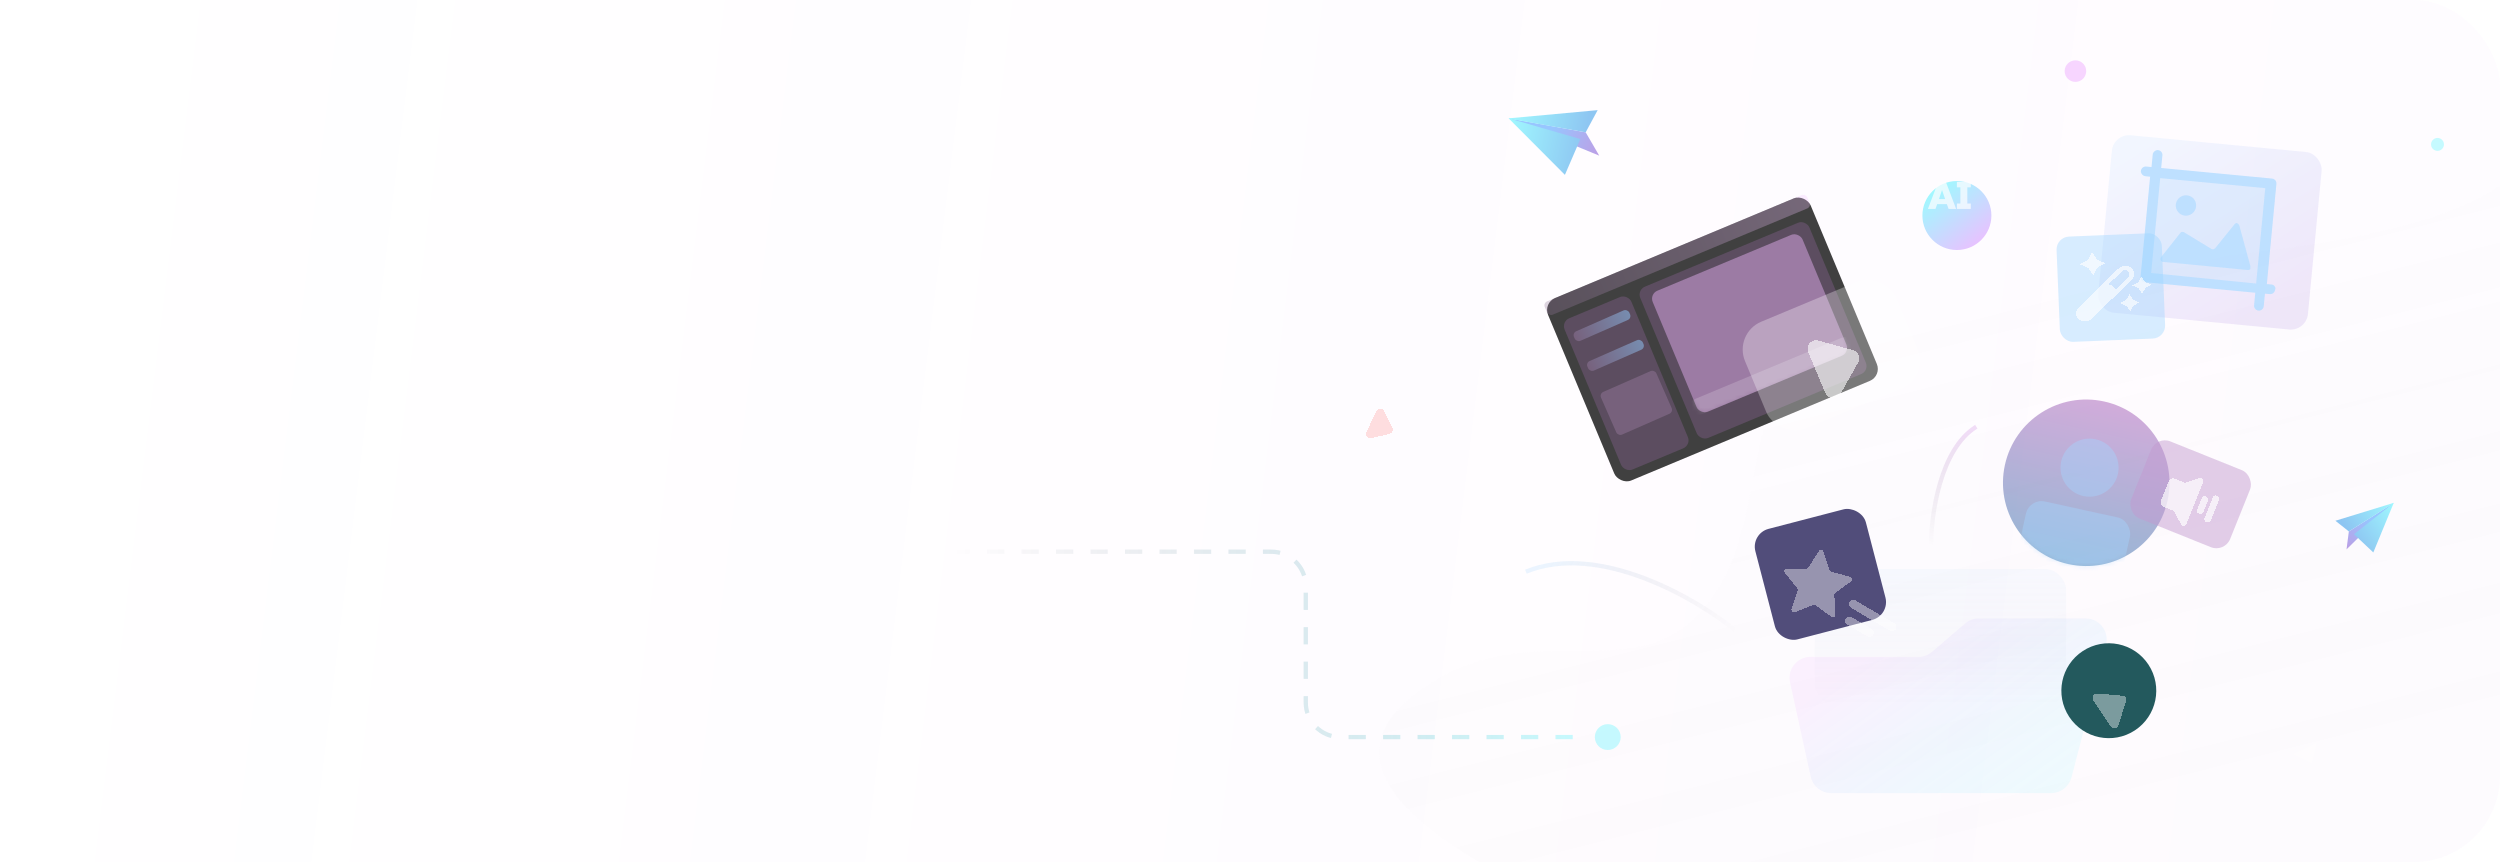 <svg width="580" height="200" viewBox="0 0 580 200" fill="none" xmlns="http://www.w3.org/2000/svg">
    <g clip-path="url(#clip0_170_361)">
        <rect width="580" height="200" rx="20" fill="url(#paint0_linear_170_361)" fill-opacity="0.04"/>
        <path d="M356.125 207C354.313 205.188 299.957 182.993 328.041 161.25C356.125 139.507 381.945 163.968 398.704 136.337C415.464 108.705 394.175 67.032 468.009 62.955C536.316 59.184 585.626 52.699 589.039 29.87L588.952 24C589.291 26.069 589.315 28.023 589.039 29.87L591.67 207H356.125Z" fill="url(#paint1_linear_170_361)" fill-opacity="0.04"/>
        <path opacity="0.3" d="M420.087 180.179L415.293 158.299C414.629 155.267 416.938 152.397 420.043 152.397H445.092C446.254 152.397 447.377 151.981 448.259 151.224L455.914 144.655C456.795 143.899 457.918 143.483 459.08 143.483H483.885C487.067 143.483 489.391 146.489 488.59 149.568L480.584 180.361C480.027 182.504 478.092 184 475.878 184H424.837C422.553 184 420.576 182.41 420.087 180.179Z" fill="url(#paint2_linear_170_361)" fill-opacity="0.5"/>
        <rect opacity="0.3" x="421" y="132" width="58.345" height="31.603" rx="4.862" fill="url(#paint3_linear_170_361)" fill-opacity="0.69"/>
        <g opacity="0.5">
            <path d="M544.392 127.459L544.933 123.291L555.353 116.659L544.392 127.459Z" fill="url(#paint4_linear_170_361)"/>
            <path d="M555.354 116.659L541.804 120.816L544.933 123.291L555.025 116.912L546.13 123.939L550.609 128.167L555.354 116.659Z" fill="url(#paint5_linear_170_361)"/>
        </g>
        <circle opacity="0.3" cx="373" cy="171" r="3" fill="#42F4FF"/>
        <g opacity="0.5" filter="url(#filter0_d_170_361)">
            <path d="M371.023 32.11L367.879 26.699L350 23.454L371.023 32.11Z" fill="url(#paint6_linear_170_361)"/>
            <path d="M350 23.454L370.659 21.55L367.879 26.699L350.589 23.617L366.642 28.259L363.06 36.568L350 23.454Z" fill="url(#paint7_linear_170_361)"/>
        </g>
        <rect x="358" y="70.301" width="66.006" height="45.869" rx="3" transform="rotate(-22.654 358 70.301)" fill="#404040"/>
        <rect opacity="0.5" x="362.219" y="74.602" width="16.781" height="38.038" rx="2" transform="rotate(-22.654 362.219 74.602)" fill="#785A80"/>
        <rect opacity="0.5" x="379.771" y="67.276" width="42.513" height="38.038" rx="2" transform="rotate(-22.654 379.771 67.276)" fill="#785A80"/>
        <rect x="382.66" y="68.216" width="37.666" height="30.404" rx="2" transform="rotate(-22.654 382.66 68.216)" fill="#ECB7FA" fill-opacity="0.44"/>
        <g opacity="0.5">
            <mask id="mask0_170_361" style="mask-type:alpha" maskUnits="userSpaceOnUse" x="383" y="54" width="46" height="42">
                <rect x="382.66" y="68.216" width="37.666" height="30.404" rx="2" transform="rotate(-22.654 382.66 68.216)" fill="#ECB7FA" fill-opacity="0.44"/>
            </mask>
            <g mask="url(#mask0_170_361)">
                <rect x="391.459" y="93.315" width="40.761" height="3.852" rx="1.926" transform="rotate(-22.654 391.459 93.315)" fill="white" fill-opacity="0.8"/>
            </g>
        </g>
        <g filter="url(#filter1_b_170_361)">
            <rect x="402.152" y="77.332" width="38.038" height="26.85" rx="7" transform="rotate(-22.654 402.152 77.332)" fill="white" fill-opacity="0.3"/>
        </g>
        <g filter="url(#filter2_d_170_361)">
            <path d="M429.856 79.217C431.107 79.562 431.703 80.99 431.069 82.123L427.029 89.331C426.214 90.786 424.081 90.662 423.439 89.123L419.513 79.717C418.871 78.178 420.283 76.575 421.891 77.019L429.856 79.217Z" fill="white" fill-opacity="0.6" shape-rendering="crispEdges"/>
        </g>
        <rect opacity="0.3" x="358" y="70.301" width="66.006" height="3.356" rx="1" transform="rotate(-22.654 358 70.301)" fill="url(#paint8_linear_170_361)"/>
        <rect opacity="0.5" x="364.76" y="77.253" width="14.023" height="2.425" rx="1" transform="rotate(-23.734 364.76 77.253)" fill="url(#paint9_linear_170_361)"/>
        <rect opacity="0.5" x="367.879" y="84.159" width="14.023" height="2.425" rx="1" transform="rotate(-23.734 367.879 84.159)" fill="url(#paint10_linear_170_361)"/>
        <rect opacity="0.5" x="371.03" y="91.328" width="14.023" height="10.821" rx="1" transform="rotate(-23.734 371.03 91.328)" fill="#927699"/>
        <g opacity="0.5">
            <g filter="url(#filter3_di_170_361)">
                <circle cx="454" cy="43" r="8" fill="url(#paint11_linear_170_361)"/>
            </g>
            <g filter="url(#filter4_bd_170_361)">
                <path d="M457.226 44.472H454V43.218H454.806V39.454H454V38.2H457.226V39.454H456.419V43.218H457.226V44.472Z" fill="white" fill-opacity="0.7"/>
                <path d="M449.027 44.472H447.28L449.654 38.2H451.446L453.821 44.472H452.074L451.67 43.352H449.43L449.027 44.472ZM449.834 42.187H451.267L450.55 40.082L449.834 42.187Z" fill="white" fill-opacity="0.7"/>
            </g>
        </g>
        <circle cx="484.006" cy="112.006" r="19.314" transform="rotate(12.381 484.006 112.006)" fill="url(#paint12_linear_170_361)" fill-opacity="0.5"/>
        <mask id="mask1_170_361" style="mask-type:alpha" maskUnits="userSpaceOnUse" x="464" y="92" width="40" height="40">
            <circle cx="484.006" cy="112.006" r="19.314" transform="rotate(12.381 484.006 112.006)" fill="#A5D5FF"/>
        </mask>
        <g mask="url(#mask1_170_361)">
            <rect x="470.813" y="115.548" width="24.704" height="24.704" rx="3.721" transform="rotate(12.381 470.813 115.548)" fill="#A5D5FF" fill-opacity="0.42"/>
            <circle cx="484.776" cy="108.496" r="6.737" transform="rotate(12.381 484.776 108.496)" fill="#A5D5FF" fill-opacity="0.42"/>
        </g>
        <g filter="url(#filter5_b_170_361)">
            <rect x="500.34" y="101.126" width="24.749" height="19.26" rx="3.443" transform="rotate(21.911 500.34 101.126)" fill="#C399CE" fill-opacity="0.48"/>
        </g>
        <g filter="url(#filter6_d_170_361)">
            <path fill-rule="evenodd" clip-rule="evenodd" d="M504.366 117.153C504.346 117.146 504.325 117.139 504.305 117.131L501.885 116.157C501.356 115.944 501.099 115.343 501.312 114.814L502.175 112.669C502.191 112.561 502.232 112.459 502.295 112.37L503.158 110.225C503.37 109.696 503.972 109.44 504.501 109.652L506.921 110.626C506.942 110.634 506.962 110.643 506.981 110.652L510.292 109.536C510.849 109.348 511.37 109.9 511.151 110.445L507.231 120.19C507.012 120.735 506.254 120.773 505.982 120.251L504.366 117.153Z" fill="white" fill-opacity="0.69" shape-rendering="crispEdges"/>
        </g>
        <g filter="url(#filter7_d_170_361)">
            <rect x="511.057" y="113.549" width="1.558" height="4.285" rx="0.689" transform="rotate(21.911 511.057 113.549)" fill="white" fill-opacity="0.69" shape-rendering="crispEdges"/>
        </g>
        <g filter="url(#filter8_d_170_361)">
            <rect x="513.659" y="113.343" width="1.558" height="6.622" rx="0.689" transform="rotate(21.911 513.659 113.343)" fill="white" fill-opacity="0.69" shape-rendering="crispEdges"/>
        </g>
        <rect width="26.493" height="26.493" rx="4.261" transform="matrix(0.252 0.968 0.968 -0.252 406.174 123.771)" fill="#514D7A"/>
        <g filter="url(#filter9_bd_170_361)">
            <path d="M415.646 138.82C415.488 139.309 415.969 139.763 416.448 139.575L420.64 137.928C420.833 137.852 421.052 137.88 421.22 138.002L424.864 140.649C425.281 140.951 425.861 140.633 425.83 140.12L425.559 135.624C425.547 135.417 425.641 135.217 425.809 135.095L429.452 132.447C429.868 132.145 429.745 131.495 429.247 131.365L424.888 130.234C424.687 130.181 424.526 130.03 424.462 129.833L423.069 125.549C422.91 125.06 422.254 124.977 421.977 125.41L419.554 129.206C419.442 129.381 419.248 129.487 419.041 129.487L414.537 129.488C414.023 129.488 413.74 130.087 414.067 130.484L416.928 133.962C417.06 134.122 417.101 134.339 417.037 134.537L415.646 138.82Z" fill="white" fill-opacity="0.4" shape-rendering="crispEdges"/>
        </g>
        <g filter="url(#filter10_bd_170_361)">
            <path d="M429.933 137.717L438.961 143.016" stroke="white" stroke-opacity="0.4" stroke-width="2" stroke-linecap="round" shape-rendering="crispEdges"/>
        </g>
        <g filter="url(#filter11_bd_170_361)">
            <path d="M429.057 141.591L433.72 144.329" stroke="white" stroke-opacity="0.4" stroke-width="2" stroke-linecap="round" shape-rendering="crispEdges"/>
        </g>
        <path opacity="0.3" d="M448 126.5C448 119.5 450.1 104.2 458.5 99" stroke="url(#paint13_linear_170_361)"/>
        <path opacity="0.3" d="M402.798 146.383C393.62 138.904 371.011 125.683 354 132.635" stroke="url(#paint14_linear_170_361)"/>
        <circle opacity="0.3" cx="565.5" cy="33.5" r="1.5" fill="#42F4FF"/>
        <circle opacity="0.3" cx="481.5" cy="16.5" r="2.5" fill="#E479FF"/>
        <g opacity="0.6">
            <g filter="url(#filter12_b_170_361)">
                <rect x="490.336" y="31" width="48.886" height="41.365" rx="4" transform="rotate(5.458 490.336 31)" fill="url(#paint15_linear_170_361)" fill-opacity="0.19"/>
            </g>
            <g clip-path="url(#clip1_170_361)">
                <path d="M526.347 43.02L500.408 40.49L498.51 63.898L523.816 66.428L526.347 43.02Z" fill="#93CDFF" fill-opacity="0.36"/>
                <path d="M527.033 66.011L525.91 65.904L528.131 42.657C528.195 41.984 527.676 41.481 527.115 41.427L501.398 38.97L501.677 36.05C501.741 35.376 501.222 34.873 500.661 34.82C500.099 34.766 499.484 35.274 499.431 35.836L499.152 38.755L497.916 38.637C497.242 38.573 496.74 39.092 496.686 39.653C496.632 40.215 497.14 40.83 497.702 40.883L498.825 40.991L496.604 64.237C496.539 64.911 497.058 65.414 497.619 65.468L523.224 67.914L522.945 70.834C522.881 71.508 523.4 72.011 523.961 72.064C524.635 72.129 525.138 71.61 525.191 71.049L525.47 68.129L526.593 68.236C527.267 68.3 527.77 67.782 527.824 67.22C528.102 66.68 527.594 66.065 527.033 66.011ZM499.069 63.34L501.172 41.328L525.542 43.657L523.428 65.78L499.069 63.34Z" fill="#93CDFF"/>
                <path d="M504.78 47.453C504.662 48.688 505.566 49.908 506.913 50.036C508.149 50.154 509.368 49.251 509.497 47.903C509.626 46.556 508.712 45.449 507.364 45.32C506.016 45.191 504.898 46.217 504.78 47.453ZM522.108 61.801L519.507 52.26C519.416 52.024 519.202 51.891 518.988 51.757C518.764 51.735 518.528 51.826 518.395 52.04L513.895 57.617C513.649 57.82 513.302 57.9 513.088 57.766L506.661 53.865C506.335 53.721 505.987 53.801 505.853 54.015L501.343 59.704C501.209 59.918 501.188 60.142 501.279 60.377C501.37 60.613 501.584 60.747 501.808 60.768L521.461 62.646C521.686 62.667 521.921 62.576 522.044 62.475L522.108 61.801Z" fill="#93CDFF"/>
            </g>
        </g>
        <g filter="url(#filter13_b_170_361)">
            <rect x="477" y="55.01" width="24.443" height="24.443" rx="3" transform="rotate(-2.367 477 55.01)" fill="#9CD5FF" fill-opacity="0.4"/>
        </g>
        <g filter="url(#filter14_d_170_361)">
            <path d="M484.377 60.275L485.353 58.498L486.489 60.196L488.463 61.075L486.576 62.096L485.6 63.875L484.464 62.175L482.49 61.297L484.377 60.275ZM494.916 70.927L494.191 72.248L493.35 70.986L491.883 70.334L493.283 69.575L494.008 68.255L494.851 69.517L496.318 70.169L494.916 70.927ZM497.723 66.822L496.999 68.142L496.155 66.88L494.688 66.228L496.089 65.47L496.813 64.15L497.656 65.41L499.124 66.062L497.723 66.822ZM494.482 62.176C494.071 61.835 493.526 61.655 492.966 61.674C492.408 61.695 491.882 61.915 491.503 62.285L482.226 71.351C481.702 71.848 481.514 72.56 481.737 73.215C481.96 73.87 482.56 74.367 483.304 74.513C484.048 74.658 484.823 74.433 485.328 73.92L494.605 64.854C494.984 64.484 495.184 63.994 495.161 63.492C495.138 62.99 494.893 62.517 494.482 62.176ZM493.777 64.259L490.746 67.221C490.638 66.915 490.444 66.629 490.163 66.398C489.882 66.164 489.549 66.013 489.202 65.944L492.235 62.98C492.488 62.731 492.87 62.624 493.236 62.698C493.601 62.772 493.894 63.017 494.007 63.338C494.119 63.66 494.03 64.012 493.777 64.259Z" fill="white" fill-opacity="0.64" shape-rendering="crispEdges"/>
        </g>
        <g filter="url(#filter15_d_170_361)">
            <circle cx="489.246" cy="160.246" r="11.008" transform="rotate(-33.344 489.246 160.246)" fill="#23595D"/>
        </g>
        <g filter="url(#filter16_d_170_361)">
            <path d="M492.407 157.408C493.048 157.465 493.469 158.105 493.268 158.717L491.432 164.296C491.17 165.091 490.107 165.232 489.647 164.533L485.632 158.432C485.172 157.733 485.723 156.812 486.556 156.886L492.407 157.408Z" fill="white" fill-opacity="0.4" shape-rendering="crispEdges"/>
        </g>
        <path opacity="0.3" d="M221 128H294.939C299.357 128 302.939 131.582 302.939 136V163C302.939 167.418 306.52 171 310.939 171H367" stroke="url(#paint16_linear_170_361)" stroke-dasharray="4 4"/>
        <g opacity="0.3" filter="url(#filter17_d_170_361)">
            <path d="M323.014 95.242C323.301 95.818 322.977 96.512 322.351 96.661L318.138 97.665C317.324 97.859 316.646 97.027 317 96.269L319.279 91.39C319.634 90.632 320.707 90.618 321.08 91.367L323.014 95.242Z" fill="#FF4F4F" fill-opacity="0.6" shape-rendering="crispEdges"/>
        </g>
        <g opacity="0.3" filter="url(#filter18_d_170_361)">
            <path d="M536.365 173.131L531.972 170.956L537.487 168.359L536.365 173.131Z" fill="white"/>
        </g>
    </g>
    <defs>
        <filter id="filter0_d_170_361" x="346" y="21.55" width="29.023" height="23.018" filterUnits="userSpaceOnUse" color-interpolation-filters="sRGB">
            <feFlood flood-opacity="0" result="BackgroundImageFix"/>
            <feColorMatrix in="SourceAlpha" type="matrix" values="0 0 0 0 0 0 0 0 0 0 0 0 0 0 0 0 0 0 127 0" result="hardAlpha"/>
            <feOffset dy="4"/>
            <feGaussianBlur stdDeviation="2"/>
            <feComposite in2="hardAlpha" operator="out"/>
            <feColorMatrix type="matrix" values="0 0 0 0 0.612 0 0 0 0 0.787 0 0 0 0 1 0 0 0 0.11 0"/>
            <feBlend mode="normal" in2="BackgroundImageFix" result="effect1_dropShadow_170_361"/>
            <feBlend mode="normal" in="SourceGraphic" in2="effect1_dropShadow_170_361" result="shape"/>
        </filter>
        <filter id="filter1_b_170_361" x="400.306" y="60.836" width="49.136" height="43.121" filterUnits="userSpaceOnUse" color-interpolation-filters="sRGB">
            <feFlood flood-opacity="0" result="BackgroundImageFix"/>
            <feGaussianBlur in="BackgroundImageFix" stdDeviation="2"/>
            <feComposite in2="SourceAlpha" operator="in" result="effect1_backgroundBlur_170_361"/>
            <feBlend mode="normal" in="SourceGraphic" in2="effect1_backgroundBlur_170_361" result="shape"/>
        </filter>
        <filter id="filter2_d_170_361" x="415.354" y="74.944" width="19.971" height="21.409" filterUnits="userSpaceOnUse" color-interpolation-filters="sRGB">
            <feFlood flood-opacity="0" result="BackgroundImageFix"/>
            <feColorMatrix in="SourceAlpha" type="matrix" values="0 0 0 0 0 0 0 0 0 0 0 0 0 0 0 0 0 0 127 0" result="hardAlpha"/>
            <feOffset dy="2"/>
            <feGaussianBlur stdDeviation="2"/>
            <feComposite in2="hardAlpha" operator="out"/>
            <feColorMatrix type="matrix" values="0 0 0 0 0 0 0 0 0 0 0 0 0 0 0 0 0 0 0.3 0"/>
            <feBlend mode="normal" in2="BackgroundImageFix" result="effect1_dropShadow_170_361"/>
            <feBlend mode="normal" in="SourceGraphic" in2="effect1_dropShadow_170_361" result="shape"/>
        </filter>
        <filter id="filter3_di_170_361" x="442" y="35" width="24" height="24" filterUnits="userSpaceOnUse" color-interpolation-filters="sRGB">
            <feFlood flood-opacity="0" result="BackgroundImageFix"/>
            <feColorMatrix in="SourceAlpha" type="matrix" values="0 0 0 0 0 0 0 0 0 0 0 0 0 0 0 0 0 0 127 0" result="hardAlpha"/>
            <feOffset dy="4"/>
            <feGaussianBlur stdDeviation="2"/>
            <feComposite in2="hardAlpha" operator="out"/>
            <feColorMatrix type="matrix" values="0 0 0 0 0.576 0 0 0 0 0.802 0 0 0 0 1 0 0 0 0.15 0"/>
            <feBlend mode="normal" in2="BackgroundImageFix" result="effect1_dropShadow_170_361"/>
            <feBlend mode="normal" in="SourceGraphic" in2="effect1_dropShadow_170_361" result="shape"/>
            <feColorMatrix in="SourceAlpha" type="matrix" values="0 0 0 0 0 0 0 0 0 0 0 0 0 0 0 0 0 0 127 0" result="hardAlpha"/>
            <feOffset dy="3"/>
            <feGaussianBlur stdDeviation="2"/>
            <feComposite in2="hardAlpha" operator="arithmetic" k2="-1" k3="1"/>
            <feColorMatrix type="matrix" values="0 0 0 0 0.261 0 0 0 0 0.956 0 0 0 0 1 0 0 0 0.53 0"/>
            <feBlend mode="normal" in2="shape" result="effect2_innerShadow_170_361"/>
        </filter>
        <filter id="filter4_bd_170_361" x="443.28" y="34.2" width="17.945" height="17.272" filterUnits="userSpaceOnUse" color-interpolation-filters="sRGB">
            <feFlood flood-opacity="0" result="BackgroundImageFix"/>
            <feGaussianBlur in="BackgroundImageFix" stdDeviation="2"/>
            <feComposite in2="SourceAlpha" operator="in" result="effect1_backgroundBlur_170_361"/>
            <feColorMatrix in="SourceAlpha" type="matrix" values="0 0 0 0 0 0 0 0 0 0 0 0 0 0 0 0 0 0 127 0" result="hardAlpha"/>
            <feOffset dy="4"/>
            <feGaussianBlur stdDeviation="1.5"/>
            <feComposite in2="hardAlpha" operator="out"/>
            <feColorMatrix type="matrix" values="0 0 0 0 0 0 0 0 0 0 0 0 0 0 0 0 0 0 0.22 0"/>
            <feBlend mode="normal" in2="effect1_backgroundBlur_170_361" result="effect2_dropShadow_170_361"/>
            <feBlend mode="normal" in="SourceGraphic" in2="effect2_dropShadow_170_361" result="shape"/>
        </filter>
        <filter id="filter5_b_170_361" x="490.188" y="98.162" width="36.079" height="33.035" filterUnits="userSpaceOnUse" color-interpolation-filters="sRGB">
            <feFlood flood-opacity="0" result="BackgroundImageFix"/>
            <feGaussianBlur in="BackgroundImageFix" stdDeviation="2"/>
            <feComposite in2="SourceAlpha" operator="in" result="effect1_backgroundBlur_170_361"/>
            <feBlend mode="normal" in="SourceGraphic" in2="effect1_backgroundBlur_170_361" result="shape"/>
        </filter>
        <filter id="filter6_d_170_361" x="499.86" y="109.498" width="12.719" height="13.877" filterUnits="userSpaceOnUse" color-interpolation-filters="sRGB">
            <feFlood flood-opacity="0" result="BackgroundImageFix"/>
            <feColorMatrix in="SourceAlpha" type="matrix" values="0 0 0 0 0 0 0 0 0 0 0 0 0 0 0 0 0 0 127 0" result="hardAlpha"/>
            <feOffset dy="1.377"/>
            <feGaussianBlur stdDeviation="0.689"/>
            <feComposite in2="hardAlpha" operator="out"/>
            <feColorMatrix type="matrix" values="0 0 0 0 0.591 0 0 0 0 0.153 0 0 0 0 0.726 0 0 0 0.4 0"/>
            <feBlend mode="normal" in2="BackgroundImageFix" result="effect1_dropShadow_170_361"/>
            <feBlend mode="normal" in="SourceGraphic" in2="effect1_dropShadow_170_361" result="shape"/>
        </filter>
        <filter id="filter7_d_170_361" x="508.288" y="113.756" width="5.384" height="6.897" filterUnits="userSpaceOnUse" color-interpolation-filters="sRGB">
            <feFlood flood-opacity="0" result="BackgroundImageFix"/>
            <feColorMatrix in="SourceAlpha" type="matrix" values="0 0 0 0 0 0 0 0 0 0 0 0 0 0 0 0 0 0 127 0" result="hardAlpha"/>
            <feOffset dy="1.377"/>
            <feGaussianBlur stdDeviation="0.689"/>
            <feComposite in2="hardAlpha" operator="out"/>
            <feColorMatrix type="matrix" values="0 0 0 0 0.591 0 0 0 0 0.153 0 0 0 0 0.726 0 0 0 0.4 0"/>
            <feBlend mode="normal" in2="BackgroundImageFix" result="effect1_dropShadow_170_361"/>
            <feBlend mode="normal" in="SourceGraphic" in2="effect1_dropShadow_170_361" result="shape"/>
        </filter>
        <filter id="filter8_d_170_361" x="510.018" y="113.55" width="6.257" height="9.065" filterUnits="userSpaceOnUse" color-interpolation-filters="sRGB">
            <feFlood flood-opacity="0" result="BackgroundImageFix"/>
            <feColorMatrix in="SourceAlpha" type="matrix" values="0 0 0 0 0 0 0 0 0 0 0 0 0 0 0 0 0 0 127 0" result="hardAlpha"/>
            <feOffset dy="1.377"/>
            <feGaussianBlur stdDeviation="0.689"/>
            <feComposite in2="hardAlpha" operator="out"/>
            <feColorMatrix type="matrix" values="0 0 0 0 0.591 0 0 0 0 0.153 0 0 0 0 0.726 0 0 0 0.4 0"/>
            <feBlend mode="normal" in2="BackgroundImageFix" result="effect1_dropShadow_170_361"/>
            <feBlend mode="normal" in="SourceGraphic" in2="effect1_dropShadow_170_361" result="shape"/>
        </filter>
        <filter id="filter9_bd_170_361" x="411.492" y="122.694" width="20.646" height="22.942" filterUnits="userSpaceOnUse" color-interpolation-filters="sRGB">
            <feFlood flood-opacity="0" result="BackgroundImageFix"/>
            <feGaussianBlur in="BackgroundImageFix" stdDeviation="1.217"/>
            <feComposite in2="SourceAlpha" operator="in" result="effect1_backgroundBlur_170_361"/>
            <feColorMatrix in="SourceAlpha" type="matrix" values="0 0 0 0 0 0 0 0 0 0 0 0 0 0 0 0 0 0 127 0" result="hardAlpha"/>
            <feOffset dy="2.435"/>
            <feGaussianBlur stdDeviation="1.217"/>
            <feComposite in2="hardAlpha" operator="out"/>
            <feColorMatrix type="matrix" values="0 0 0 0 0 0 0 0 0 0 0 0 0 0 0 0 0 0 0.25 0"/>
            <feBlend mode="normal" in2="effect1_backgroundBlur_170_361" result="effect2_dropShadow_170_361"/>
            <feBlend mode="normal" in="SourceGraphic" in2="effect2_dropShadow_170_361" result="shape"/>
        </filter>
        <filter id="filter10_bd_170_361" x="426.498" y="134.282" width="15.898" height="14.604" filterUnits="userSpaceOnUse" color-interpolation-filters="sRGB">
            <feFlood flood-opacity="0" result="BackgroundImageFix"/>
            <feGaussianBlur in="BackgroundImageFix" stdDeviation="1.217"/>
            <feComposite in2="SourceAlpha" operator="in" result="effect1_backgroundBlur_170_361"/>
            <feColorMatrix in="SourceAlpha" type="matrix" values="0 0 0 0 0 0 0 0 0 0 0 0 0 0 0 0 0 0 127 0" result="hardAlpha"/>
            <feOffset dy="2.435"/>
            <feGaussianBlur stdDeviation="1.217"/>
            <feComposite in2="hardAlpha" operator="out"/>
            <feColorMatrix type="matrix" values="0 0 0 0 0 0 0 0 0 0 0 0 0 0 0 0 0 0 0.25 0"/>
            <feBlend mode="normal" in2="effect1_backgroundBlur_170_361" result="effect2_dropShadow_170_361"/>
            <feBlend mode="normal" in="SourceGraphic" in2="effect2_dropShadow_170_361" result="shape"/>
        </filter>
        <filter id="filter11_bd_170_361" x="425.622" y="138.156" width="11.534" height="12.042" filterUnits="userSpaceOnUse" color-interpolation-filters="sRGB">
            <feFlood flood-opacity="0" result="BackgroundImageFix"/>
            <feGaussianBlur in="BackgroundImageFix" stdDeviation="1.217"/>
            <feComposite in2="SourceAlpha" operator="in" result="effect1_backgroundBlur_170_361"/>
            <feColorMatrix in="SourceAlpha" type="matrix" values="0 0 0 0 0 0 0 0 0 0 0 0 0 0 0 0 0 0 127 0" result="hardAlpha"/>
            <feOffset dy="2.435"/>
            <feGaussianBlur stdDeviation="1.217"/>
            <feComposite in2="hardAlpha" operator="out"/>
            <feColorMatrix type="matrix" values="0 0 0 0 0 0 0 0 0 0 0 0 0 0 0 0 0 0 0.25 0"/>
            <feBlend mode="normal" in2="effect1_backgroundBlur_170_361" result="effect2_dropShadow_170_361"/>
            <feBlend mode="normal" in="SourceGraphic" in2="effect2_dropShadow_170_361" result="shape"/>
        </filter>
        <filter id="filter12_b_170_361" x="472.764" y="17.362" width="79.874" height="73.103" filterUnits="userSpaceOnUse" color-interpolation-filters="sRGB">
            <feFlood flood-opacity="0" result="BackgroundImageFix"/>
            <feGaussianBlur in="BackgroundImageFix" stdDeviation="7"/>
            <feComposite in2="SourceAlpha" operator="in" result="effect1_backgroundBlur_170_361"/>
            <feBlend mode="normal" in="SourceGraphic" in2="effect1_backgroundBlur_170_361" result="shape"/>
        </filter>
        <filter id="filter13_b_170_361" x="473.121" y="50.121" width="33.189" height="33.189" filterUnits="userSpaceOnUse" color-interpolation-filters="sRGB">
            <feFlood flood-opacity="0" result="BackgroundImageFix"/>
            <feGaussianBlur in="BackgroundImageFix" stdDeviation="2"/>
            <feComposite in2="SourceAlpha" operator="in" result="effect1_backgroundBlur_170_361"/>
            <feBlend mode="normal" in="SourceGraphic" in2="effect1_backgroundBlur_170_361" result="shape"/>
        </filter>
        <filter id="filter14_d_170_361" x="477.645" y="54.498" width="25.479" height="24.058" filterUnits="userSpaceOnUse" color-interpolation-filters="sRGB">
            <feFlood flood-opacity="0" result="BackgroundImageFix"/>
            <feColorMatrix in="SourceAlpha" type="matrix" values="0 0 0 0 0 0 0 0 0 0 0 0 0 0 0 0 0 0 127 0" result="hardAlpha"/>
            <feOffset/>
            <feGaussianBlur stdDeviation="2"/>
            <feComposite in2="hardAlpha" operator="out"/>
            <feColorMatrix type="matrix" values="0 0 0 0 0 0 0 0 0 0 0 0 0 0 0 0 0 0 0.28 0"/>
            <feBlend mode="normal" in2="BackgroundImageFix" result="effect1_dropShadow_170_361"/>
            <feBlend mode="normal" in="SourceGraphic" in2="effect1_dropShadow_170_361" result="shape"/>
        </filter>
        <filter id="filter15_d_170_361" x="474.237" y="145.237" width="30.018" height="30.018" filterUnits="userSpaceOnUse" color-interpolation-filters="sRGB">
            <feFlood flood-opacity="0" result="BackgroundImageFix"/>
            <feColorMatrix in="SourceAlpha" type="matrix" values="0 0 0 0 0 0 0 0 0 0 0 0 0 0 0 0 0 0 127 0" result="hardAlpha"/>
            <feOffset/>
            <feGaussianBlur stdDeviation="2"/>
            <feComposite in2="hardAlpha" operator="out"/>
            <feColorMatrix type="matrix" values="0 0 0 0 0.198 0 0 0 0 0.561 0 0 0 0 1 0 0 0 0.23 0"/>
            <feBlend mode="normal" in2="BackgroundImageFix" result="effect1_dropShadow_170_361"/>
            <feBlend mode="normal" in="SourceGraphic" in2="effect1_dropShadow_170_361" result="shape"/>
        </filter>
        <filter id="filter16_d_170_361" x="481.465" y="156.882" width="15.853" height="16.102" filterUnits="userSpaceOnUse" color-interpolation-filters="sRGB">
            <feFlood flood-opacity="0" result="BackgroundImageFix"/>
            <feColorMatrix in="SourceAlpha" type="matrix" values="0 0 0 0 0 0 0 0 0 0 0 0 0 0 0 0 0 0 127 0" result="hardAlpha"/>
            <feOffset dy="4"/>
            <feGaussianBlur stdDeviation="2"/>
            <feComposite in2="hardAlpha" operator="out"/>
            <feColorMatrix type="matrix" values="0 0 0 0 0 0 0 0 0 0 0 0 0 0 0 0 0 0 0.25 0"/>
            <feBlend mode="normal" in2="BackgroundImageFix" result="effect1_dropShadow_170_361"/>
            <feBlend mode="normal" in="SourceGraphic" in2="effect1_dropShadow_170_361" result="shape"/>
        </filter>
        <filter id="filter17_d_170_361" x="312.904" y="90.813" width="14.215" height="14.88" filterUnits="userSpaceOnUse" color-interpolation-filters="sRGB">
            <feFlood flood-opacity="0" result="BackgroundImageFix"/>
            <feColorMatrix in="SourceAlpha" type="matrix" values="0 0 0 0 0 0 0 0 0 0 0 0 0 0 0 0 0 0 127 0" result="hardAlpha"/>
            <feOffset dy="4"/>
            <feGaussianBlur stdDeviation="2"/>
            <feComposite in2="hardAlpha" operator="out"/>
            <feColorMatrix type="matrix" values="0 0 0 0 0 0 0 0 0 0 0 0 0 0 0 0 0 0 0.25 0"/>
            <feBlend mode="normal" in2="BackgroundImageFix" result="effect1_dropShadow_170_361"/>
            <feBlend mode="normal" in="SourceGraphic" in2="effect1_dropShadow_170_361" result="shape"/>
        </filter>
        <filter id="filter18_d_170_361" x="527.972" y="168.359" width="13.515" height="12.772" filterUnits="userSpaceOnUse" color-interpolation-filters="sRGB">
            <feFlood flood-opacity="0" result="BackgroundImageFix"/>
            <feColorMatrix in="SourceAlpha" type="matrix" values="0 0 0 0 0 0 0 0 0 0 0 0 0 0 0 0 0 0 127 0" result="hardAlpha"/>
            <feOffset dy="4"/>
            <feGaussianBlur stdDeviation="2"/>
            <feComposite in2="hardAlpha" operator="out"/>
            <feColorMatrix type="matrix" values="0 0 0 0 0 0 0 0 0 0 0 0 0 0 0 0 0 0 0.25 0"/>
            <feBlend mode="normal" in2="BackgroundImageFix" result="effect1_dropShadow_170_361"/>
            <feBlend mode="normal" in="SourceGraphic" in2="effect1_dropShadow_170_361" result="shape"/>
        </filter>
        <linearGradient id="paint0_linear_170_361" x1="-4.5" y1="94.5" x2="511.5" y2="158" gradientUnits="userSpaceOnUse">
            <stop stop-color="white"/>
            <stop offset="1" stop-color="#E479FF" stop-opacity="0.6"/>
        </linearGradient>
        <linearGradient id="paint1_linear_170_361" x1="428.5" y1="73" x2="462.5" y2="207" gradientUnits="userSpaceOnUse">
            <stop stop-color="white"/>
            <stop offset="1" stop-color="#999999" stop-opacity="0.26"/>
        </linearGradient>
        <linearGradient id="paint2_linear_170_361" x1="440.401" y1="147.534" x2="469.386" y2="188.675" gradientUnits="userSpaceOnUse">
            <stop stop-color="#EFADFF"/>
            <stop offset="1" stop-color="#42F4FF" stop-opacity="0.56"/>
        </linearGradient>
        <linearGradient id="paint3_linear_170_361" x1="450.172" y1="132" x2="450.172" y2="163.603" gradientUnits="userSpaceOnUse">
            <stop stop-color="#A9DBFF" stop-opacity="0.39"/>
            <stop offset="1" stop-color="#668399" stop-opacity="0"/>
        </linearGradient>
        <linearGradient id="paint4_linear_170_361" x1="549.963" y1="120.987" x2="544.54" y2="127.084" gradientUnits="userSpaceOnUse">
            <stop stop-color="#328FFF"/>
            <stop offset="1" stop-color="#7843CE"/>
        </linearGradient>
        <linearGradient id="paint5_linear_170_361" x1="555.305" y1="116.653" x2="545.186" y2="123.62" gradientUnits="userSpaceOnUse">
            <stop stop-color="#42F4FF"/>
            <stop offset="1" stop-color="#1E90E5"/>
        </linearGradient>
        <linearGradient id="paint6_linear_170_361" x1="359.769" y1="26.362" x2="370.705" y2="31.469" gradientUnits="userSpaceOnUse">
            <stop stop-color="#328FFF"/>
            <stop offset="1" stop-color="#7843CE"/>
        </linearGradient>
        <linearGradient id="paint7_linear_170_361" x1="350.062" y1="23.418" x2="367.801" y2="26.929" gradientUnits="userSpaceOnUse">
            <stop stop-color="#42F4FF"/>
            <stop offset="1" stop-color="#1E90E5"/>
        </linearGradient>
        <linearGradient id="paint8_linear_170_361" x1="358" y1="71.979" x2="424.006" y2="71.979" gradientUnits="userSpaceOnUse">
            <stop stop-color="#927699"/>
            <stop offset="1" stop-color="#F3C5FF"/>
        </linearGradient>
        <linearGradient id="paint9_linear_170_361" x1="364.76" y1="78.465" x2="378.783" y2="78.465" gradientUnits="userSpaceOnUse">
            <stop stop-color="#927699"/>
            <stop offset="1" stop-color="#93CDFF"/>
        </linearGradient>
        <linearGradient id="paint10_linear_170_361" x1="367.879" y1="85.372" x2="381.902" y2="85.372" gradientUnits="userSpaceOnUse">
            <stop stop-color="#927699"/>
            <stop offset="1" stop-color="#93CDFF"/>
        </linearGradient>
        <linearGradient id="paint11_linear_170_361" x1="448.927" y1="36.951" x2="460.417" y2="51" gradientUnits="userSpaceOnUse">
            <stop stop-color="#42F4FF"/>
            <stop offset="1" stop-color="#E379FF"/>
        </linearGradient>
        <linearGradient id="paint12_linear_170_361" x1="484.006" y1="92.692" x2="484.006" y2="131.32" gradientUnits="userSpaceOnUse">
            <stop stop-color="#A45DB6"/>
            <stop offset="1" stop-color="#3072AB"/>
        </linearGradient>
        <linearGradient id="paint13_linear_170_361" x1="453.25" y1="99" x2="447.5" y2="126.5" gradientUnits="userSpaceOnUse">
            <stop stop-color="#B243CE" stop-opacity="0.58"/>
            <stop offset="1" stop-color="#1C102D" stop-opacity="0"/>
        </linearGradient>
        <linearGradient id="paint14_linear_170_361" x1="360.371" y1="124.818" x2="402.231" y2="147.779" gradientUnits="userSpaceOnUse">
            <stop stop-color="#77C5FF" stop-opacity="0.48"/>
            <stop offset="1" stop-color="#1C102D" stop-opacity="0"/>
        </linearGradient>
        <linearGradient id="paint15_linear_170_361" x1="495.619" y1="32.002" x2="525.994" y2="71.291" gradientUnits="userSpaceOnUse">
            <stop stop-color="#8ACEFF"/>
            <stop offset="1" stop-color="#7843CE"/>
        </linearGradient>
        <linearGradient id="paint16_linear_170_361" x1="221" y1="149.5" x2="367" y2="149.5" gradientUnits="userSpaceOnUse">
            <stop stop-color="#101026" stop-opacity="0"/>
            <stop offset="1" stop-color="#42F4FF"/>
        </linearGradient>
        <clipPath id="clip0_170_361">
            <rect width="580" height="200" rx="20" fill="white"/>
        </clipPath>
        <clipPath id="clip1_170_361">
            <rect width="39.485" height="39.485" fill="white" transform="translate(494.079 31.358) rotate(5.458)"/>
        </clipPath>
    </defs>
</svg>
